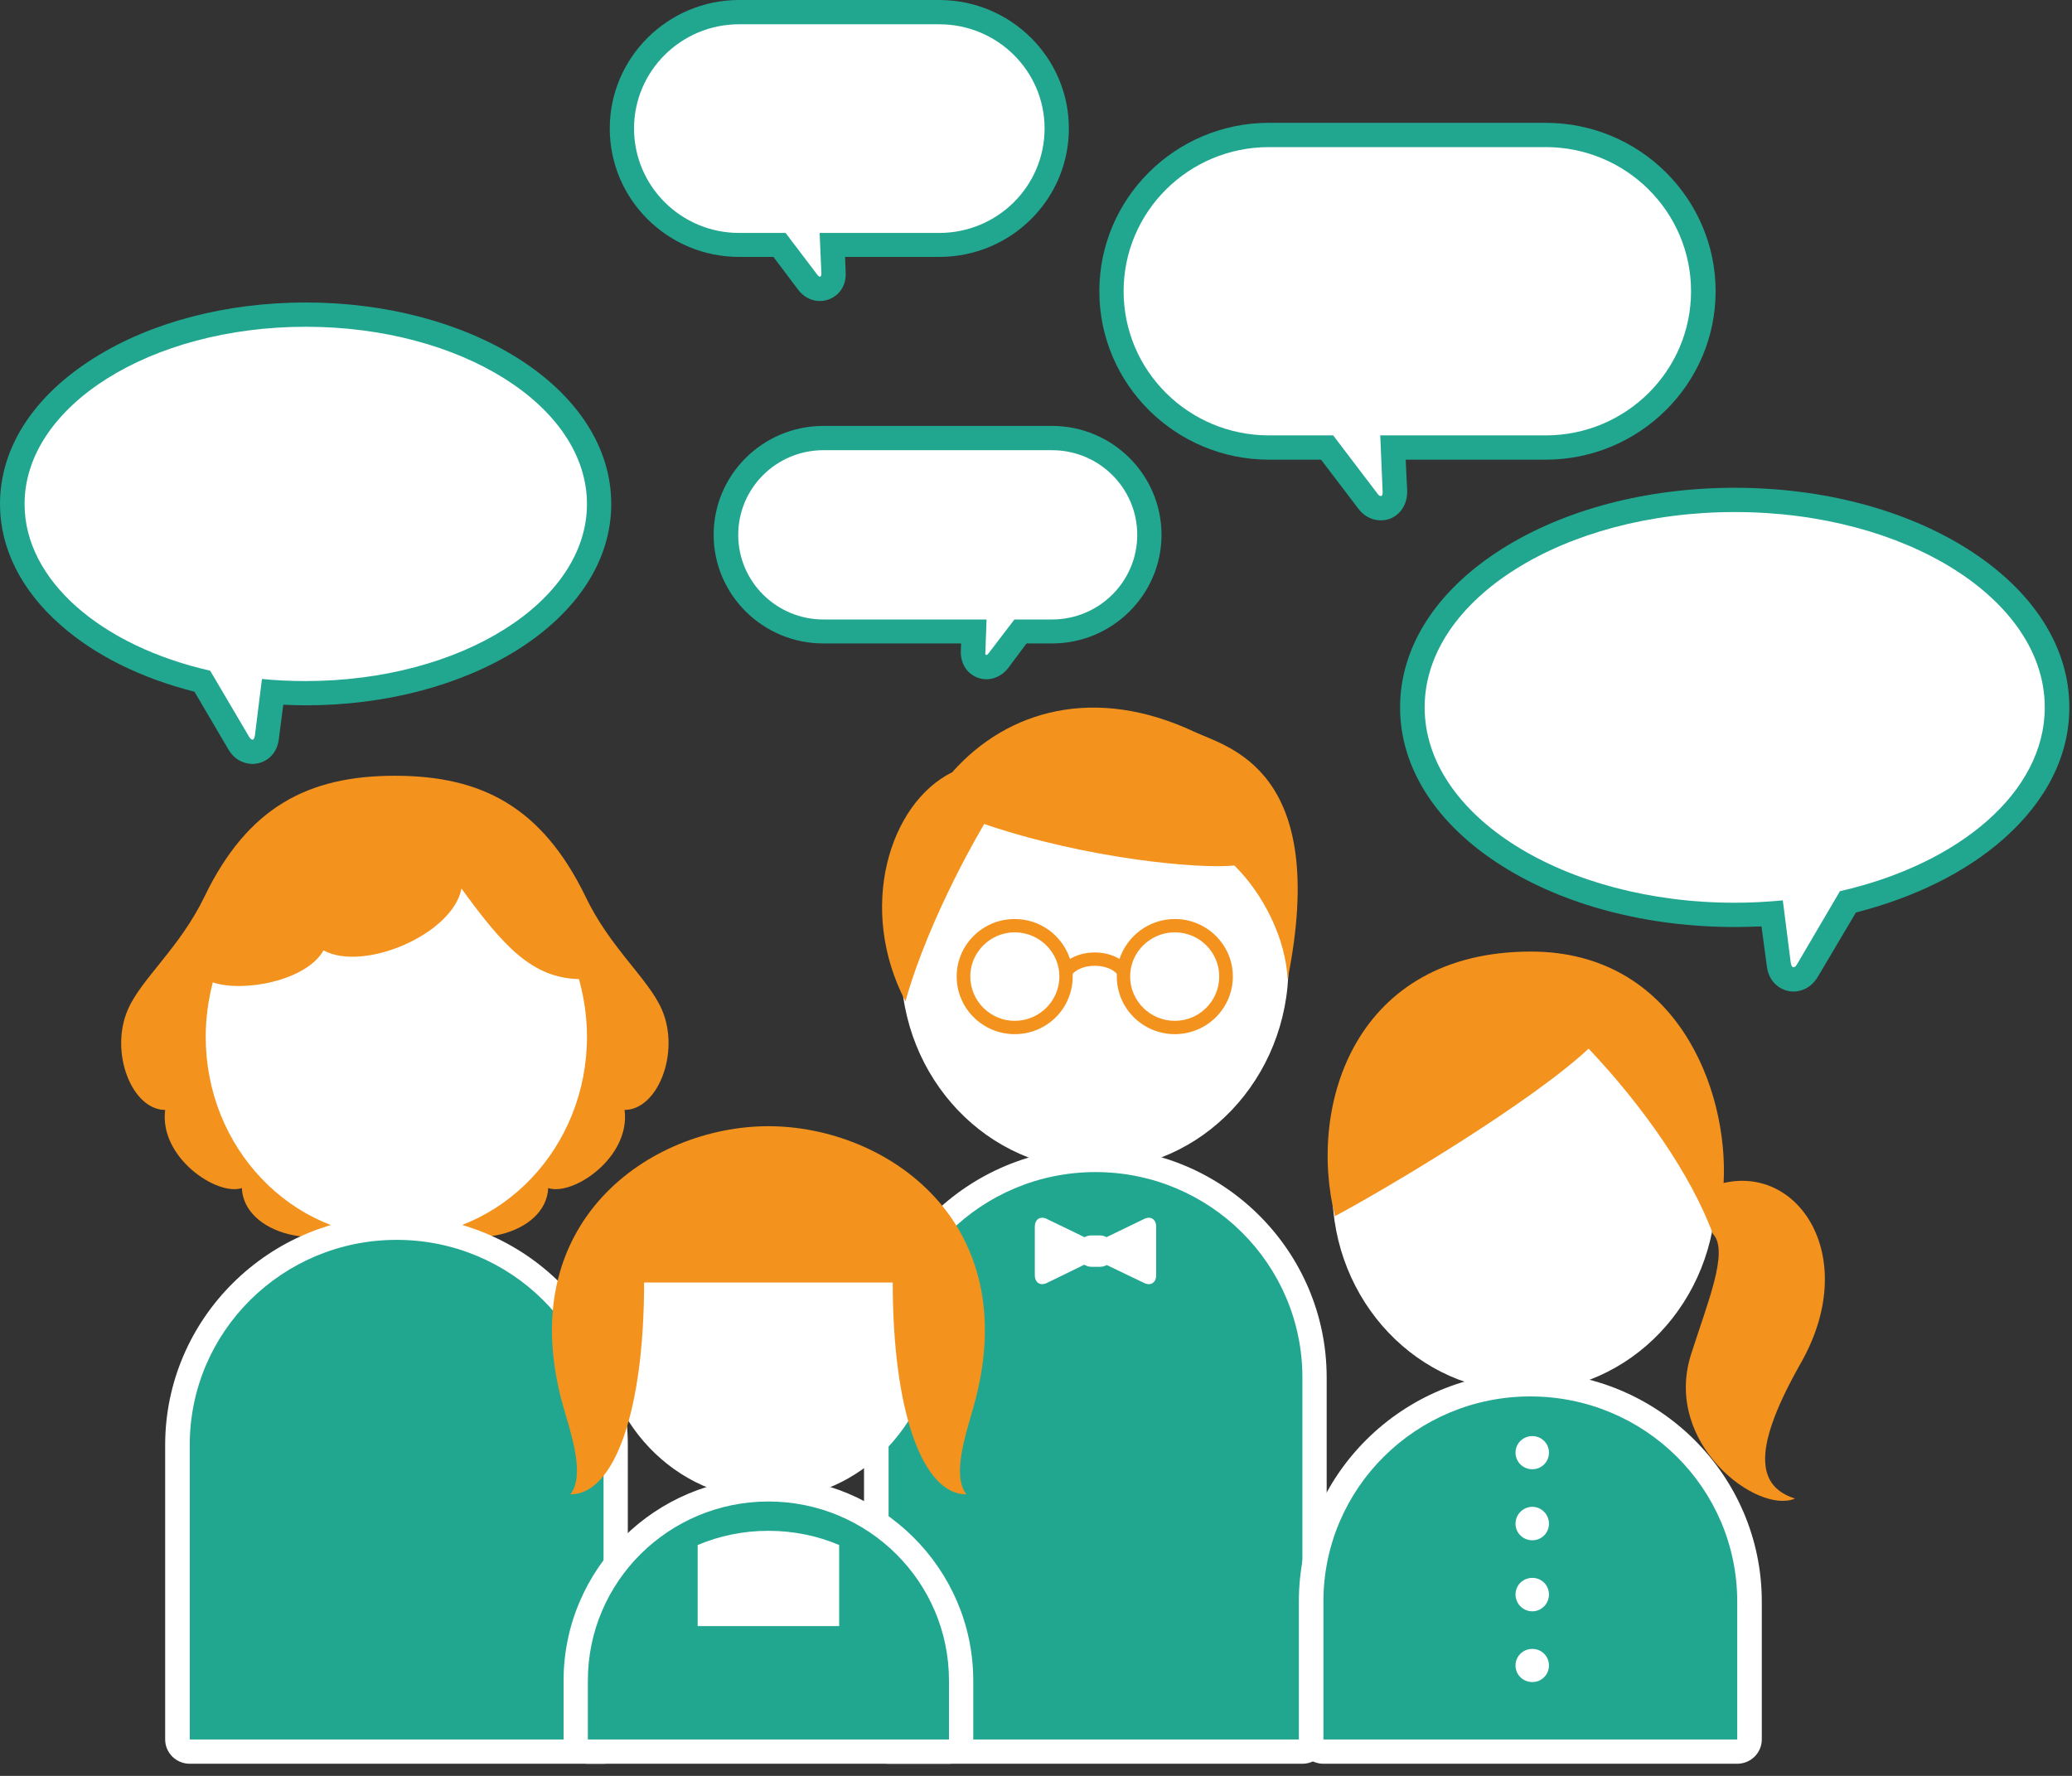 <?xml version="1.0" encoding="utf-8"?>
<!-- Generator: Avocode 0.4.0 - http://avocode.com -->
<svg height="60" width="70" xmlns:xlink="http://www.w3.org/1999/xlink" xmlns="http://www.w3.org/2000/svg" viewBox="0 0 70 60">
    <rect x="0" y="0" width="70" height="60" fill="#333333" stroke="none"/>
    <path fill="#ffffff" fill-rule="evenodd" d="M 33.32 22.54 C 33.2 22.54 33.09 22.49 33.01 22.4 C 32.94 22.34 32.87 22.22 32.87 22.02 L 32.9 21.33 L 27.82 21.33 C 26 21.33 24.52 19.87 24.52 18.07 C 24.52 16.27 26 14.8 27.82 14.8 L 35.54 14.8 C 37.35 14.8 38.83 16.27 38.83 18.07 C 38.83 19.87 37.35 21.33 35.54 21.33 L 34.47 21.33 L 33.73 22.32 C 33.59 22.5 33.43 22.54 33.32 22.54" />
    <path fill="#21a790" fill-rule="evenodd" d="M 35.54 14.39 L 27.82 14.39 C 25.77 14.39 24.11 16.04 24.11 18.07 C 24.11 20.09 25.77 21.74 27.82 21.74 L 32.47 21.74 L 32.46 22 C 32.45 22.34 32.59 22.56 32.71 22.69 C 32.87 22.85 33.09 22.95 33.32 22.95 C 33.49 22.95 33.8 22.9 34.06 22.57 L 34.68 21.74 L 35.54 21.74 C 37.58 21.74 39.24 20.09 39.24 18.07 C 39.24 16.04 37.58 14.39 35.54 14.39 M 35.54 15.21 C 37.13 15.21 38.42 16.49 38.42 18.07 C 38.42 19.65 37.13 20.93 35.54 20.93 L 34.27 20.93 L 33.4 22.07 C 33.37 22.11 33.34 22.13 33.32 22.13 C 33.3 22.13 33.28 22.1 33.29 22.04 L 33.33 20.93 L 27.82 20.93 C 26.23 20.93 24.94 19.65 24.94 18.07 C 24.94 16.49 26.23 15.21 27.82 15.21 L 35.54 15.21" />
    <path fill="#ffffff" fill-rule="evenodd" d="M 46.65 17.17 C 46.53 17.17 46.36 17.13 46.2 16.92 L 44.84 15.12 L 42.87 15.12 C 39.94 15.12 37.55 12.75 37.55 9.84 C 37.55 6.93 39.94 4.56 42.87 4.56 L 52.22 4.56 C 55.16 4.56 57.54 6.93 57.54 9.84 C 57.54 12.75 55.16 15.12 52.22 15.12 L 47.06 15.12 L 47.12 16.59 C 47.13 16.77 47.08 16.92 46.98 17.03 C 46.89 17.12 46.77 17.17 46.65 17.17" />
    <path fill="#21a790" fill-rule="evenodd" d="M 52.22 4.15 L 42.87 4.15 C 39.71 4.15 37.14 6.7 37.14 9.84 C 37.14 12.98 39.71 15.53 42.87 15.53 L 44.63 15.53 L 45.87 17.16 C 46.14 17.53 46.47 17.58 46.65 17.58 C 46.89 17.58 47.11 17.49 47.28 17.31 C 47.4 17.18 47.55 16.95 47.54 16.57 L 47.49 15.53 L 52.22 15.53 C 55.38 15.53 57.96 12.98 57.96 9.84 C 57.96 6.7 55.38 4.15 52.22 4.15 M 52.22 4.97 C 54.93 4.97 57.13 7.15 57.13 9.84 C 57.13 12.53 54.93 14.71 52.22 14.71 L 46.63 14.71 L 46.71 16.6 C 46.72 16.71 46.69 16.76 46.65 16.76 C 46.61 16.76 46.57 16.73 46.53 16.67 L 45.04 14.71 L 42.87 14.71 C 40.16 14.71 37.96 12.53 37.96 9.84 C 37.96 7.15 40.16 4.97 42.87 4.97 L 52.22 4.97" />
    <path fill="#ffffff" fill-rule="evenodd" d="M 27.7 9.76 C 27.59 9.76 27.43 9.72 27.29 9.53 L 26.34 8.27 L 24.97 8.27 C 22.79 8.27 21.01 6.51 21.01 4.34 C 21.01 2.17 22.79 0.41 24.97 0.41 L 31.73 0.41 C 33.92 0.41 35.7 2.17 35.7 4.34 C 35.7 6.51 33.92 8.27 31.73 8.27 L 28.12 8.27 L 28.16 9.22 C 28.17 9.39 28.12 9.52 28.02 9.62 C 27.94 9.71 27.83 9.76 27.7 9.76" />
    <path fill="#21a790" fill-rule="evenodd" d="M 31.73 0 L 24.97 0 C 22.56 0 20.6 1.95 20.6 4.34 C 20.6 6.74 22.56 8.68 24.97 8.68 L 26.13 8.68 L 26.95 9.77 C 27.21 10.12 27.53 10.17 27.7 10.17 C 27.94 10.17 28.16 10.07 28.32 9.91 C 28.45 9.78 28.59 9.55 28.57 9.2 L 28.55 8.68 L 31.73 8.68 C 34.15 8.68 36.11 6.74 36.11 4.34 C 36.11 1.95 34.15 0 31.73 0 M 31.73 0.82 C 33.7 0.82 35.29 2.4 35.29 4.34 C 35.29 6.29 33.7 7.87 31.73 7.87 L 27.69 7.87 L 27.75 9.24 C 27.75 9.31 27.73 9.35 27.7 9.35 C 27.68 9.35 27.65 9.33 27.61 9.28 L 26.54 7.87 L 24.97 7.87 C 23.01 7.87 21.42 6.29 21.42 4.34 C 21.42 2.4 23.01 0.82 24.97 0.82 L 31.73 0.82" />
    <path fill="#ffffff" fill-rule="evenodd" d="M 60.59 33.09 C 60.39 33.09 60.14 32.96 60.1 32.59 L 59.87 30.86 C 59.45 30.9 59.03 30.91 58.61 30.91 C 52.6 30.91 47.72 27.77 47.72 23.9 C 47.72 20.03 52.6 16.89 58.61 16.89 C 64.61 16.89 69.5 20.03 69.5 23.9 C 69.5 26.83 66.66 29.45 62.43 30.47 L 61.06 32.79 C 60.91 33.05 60.7 33.09 60.59 33.09 L 60.59 33.09 Z M 60.59 33.09" />
    <path fill="#21a790" fill-rule="evenodd" d="M 58.61 16.48 C 55.65 16.48 52.86 17.21 50.75 18.54 C 48.53 19.94 47.3 21.85 47.3 23.9 C 47.3 25.95 48.53 27.86 50.75 29.26 C 52.86 30.59 55.65 31.32 58.61 31.32 C 58.91 31.32 59.21 31.31 59.51 31.3 L 59.69 32.64 C 59.76 33.23 60.21 33.5 60.59 33.5 C 60.75 33.5 61.15 33.45 61.42 32.99 L 62.7 30.83 C 64.69 30.32 66.41 29.47 67.68 28.35 C 69.14 27.06 69.91 25.53 69.91 23.9 C 69.91 21.85 68.68 19.94 66.46 18.54 C 64.35 17.21 61.56 16.48 58.61 16.48 M 58.61 17.3 C 64.39 17.3 69.08 20.25 69.08 23.9 C 69.08 26.76 66.2 29.19 62.16 30.11 L 60.71 32.58 C 60.67 32.65 60.63 32.68 60.59 32.68 C 60.55 32.68 60.52 32.64 60.5 32.54 L 60.23 30.42 C 59.7 30.47 59.16 30.5 58.61 30.5 C 52.82 30.5 48.13 27.55 48.13 23.9 C 48.13 20.25 52.82 17.3 58.61 17.3" />
    <path fill="#ffffff" fill-rule="evenodd" d="M 8.53 25.4 C 8.42 25.4 8.22 25.36 8.07 25.1 L 6.84 23.02 C 2.99 22.09 0.41 19.7 0.41 17.03 C 0.41 13.5 4.86 10.63 10.33 10.63 C 15.79 10.63 20.24 13.5 20.24 17.03 C 20.24 20.55 15.79 23.42 10.33 23.42 C 9.96 23.42 9.58 23.41 9.21 23.38 L 9.02 24.91 C 8.97 25.25 8.74 25.4 8.53 25.4" />
    <path fill="#21a790" fill-rule="evenodd" d="M 10.33 10.22 C 7.63 10.22 5.09 10.89 3.17 12.1 C 1.12 13.39 0 15.14 0 17.03 C 0 18.52 0.71 19.94 2.04 21.11 C 3.2 22.14 4.76 22.91 6.57 23.37 L 7.71 25.31 C 7.97 25.76 8.37 25.81 8.53 25.81 C 8.91 25.81 9.35 25.55 9.42 24.97 L 9.57 23.81 C 9.82 23.82 10.08 23.83 10.33 23.83 C 13.02 23.83 15.56 23.16 17.49 21.95 C 19.53 20.66 20.65 18.91 20.65 17.03 C 20.65 15.14 19.53 13.39 17.49 12.1 C 15.56 10.89 13.02 10.22 10.33 10.22 M 10.33 11.04 C 15.58 11.04 19.83 13.72 19.83 17.03 C 19.83 20.33 15.58 23.01 10.33 23.01 C 9.83 23.01 9.33 22.99 8.85 22.94 L 8.61 24.86 C 8.59 24.95 8.57 24.99 8.53 24.99 C 8.5 24.99 8.46 24.96 8.42 24.9 L 7.1 22.66 C 3.44 21.83 0.83 19.62 0.83 17.03 C 0.83 13.72 5.08 11.04 10.33 11.04" />
    <path fill="#21a790" fill-rule="evenodd" d="M 30.02 59.18 C 29.79 59.18 29.6 59 29.6 58.77 L 29.6 46.54 C 29.6 42.49 32.93 39.19 37.01 39.19 C 41.09 39.19 44.41 42.49 44.41 46.54 L 44.41 58.77 C 44.41 59 44.23 59.18 44 59.18 L 30.02 59.18 Z M 30.02 59.18" />
    <path fill="none" fill-rule="evenodd" d="M 29.19 59.59 L 44.82 59.59 L 44.82 38.78 L 29.19 38.78 L 29.19 59.59 L 29.19 59.59 Z M 29.19 59.59" />
    <path fill="#ffffff" fill-rule="evenodd" d="M 37.01 38.78 C 32.7 38.78 29.19 42.26 29.19 46.54 L 29.19 58.77 C 29.19 59.22 29.56 59.59 30.02 59.59 L 44 59.59 C 44.46 59.59 44.82 59.22 44.82 58.77 L 44.82 46.54 C 44.82 42.26 41.32 38.78 37.01 38.78 M 37.01 39.6 C 40.87 39.6 44 42.71 44 46.54 L 44 58.77 L 30.02 58.77 L 30.02 46.54 C 30.02 42.71 33.15 39.6 37.01 39.6" />
    <path fill="#ffffff" fill-rule="evenodd" d="M 43.53 32.64 C 43.53 36.44 40.6 39.52 36.99 39.52 C 33.37 39.52 30.44 36.44 30.44 32.64 C 30.44 28.84 33.37 25.76 36.99 25.76 C 40.6 25.76 43.53 28.84 43.53 32.64" />
    <path fill="#f4921e" fill-rule="evenodd" d="M 30.59 33.83 C 31.41 30.9 33.25 27.84 33.25 27.84 C 36.71 29.02 40.56 29.37 41.7 29.24 C 42.67 30.19 43.44 31.71 43.5 33.09 C 44.93 25.98 41.47 25.25 40.34 24.72 C 37.01 23.16 34.05 23.97 32.17 26.09 C 30.03 27.15 28.96 30.71 30.59 33.83" />
    <path fill="#f4921e" fill-rule="evenodd" d="M 39.69 34.49 C 38.86 34.49 38.18 33.82 38.18 32.99 C 38.18 32.17 38.86 31.5 39.69 31.5 C 40.52 31.5 41.19 32.17 41.19 32.99 C 41.19 33.82 40.52 34.49 39.69 34.49 M 34.28 34.49 C 33.46 34.49 32.78 33.82 32.78 32.99 C 32.78 32.17 33.46 31.5 34.28 31.5 C 35.11 31.5 35.79 32.17 35.79 32.99 C 35.79 33.82 35.11 34.49 34.28 34.49 M 39.69 31.05 C 38.82 31.05 38.08 31.62 37.82 32.4 C 37.61 32.27 37.32 32.18 36.99 32.18 C 36.65 32.18 36.36 32.27 36.15 32.4 C 35.89 31.62 35.16 31.05 34.28 31.05 C 33.2 31.05 32.32 31.92 32.32 32.99 C 32.32 34.07 33.2 34.94 34.28 34.94 C 35.37 34.94 36.24 34.07 36.24 32.99 C 36.24 32.96 36.24 32.93 36.24 32.9 C 36.33 32.79 36.59 32.63 36.99 32.63 C 37.38 32.63 37.64 32.79 37.73 32.9 C 37.73 32.93 37.73 32.96 37.73 32.99 C 37.73 34.07 38.61 34.94 39.69 34.94 C 40.77 34.94 41.65 34.07 41.65 32.99 C 41.65 31.92 40.77 31.05 39.69 31.05" />
    <path fill="#ffffff" fill-rule="evenodd" d="M 38.64 41.19 L 37.38 41.8 C 37.31 41.76 37.24 41.74 37.16 41.74 L 36.87 41.74 C 36.79 41.74 36.71 41.76 36.64 41.8 L 35.38 41.19 C 35.15 41.07 34.96 41.19 34.96 41.45 L 34.96 43.08 C 34.96 43.34 35.15 43.46 35.38 43.34 L 36.63 42.73 C 36.7 42.77 36.78 42.8 36.87 42.8 L 37.16 42.8 C 37.25 42.8 37.32 42.78 37.39 42.74 L 38.64 43.34 C 38.87 43.46 39.06 43.34 39.06 43.08 L 39.06 41.45 C 39.06 41.19 38.87 41.07 38.64 41.19" />
    <path fill="#f4921e" fill-rule="evenodd" d="M 22.36 34.11 C 21.91 33.07 20.61 32.03 19.78 30.29 C 18.31 27.27 16.28 26.21 13.34 26.21 C 10.41 26.21 8.37 27.27 6.91 30.29 C 6.07 32.03 4.77 33.07 4.32 34.11 C 3.69 35.56 4.46 37.5 5.58 37.5 C 5.37 39.1 7.33 40.42 8.17 40.14 C 8.24 41.73 10.97 42.36 12.22 41.18 L 14.46 41.18 C 15.72 42.36 18.45 41.73 18.52 40.14 C 19.36 40.42 21.31 39.1 21.1 37.5 C 22.22 37.5 22.99 35.56 22.36 34.11" />
    <path fill="#21a790" fill-rule="evenodd" d="M 6.41 59.18 C 6.18 59.18 5.99 59 5.99 58.77 L 5.99 48.82 C 5.99 44.77 9.31 41.48 13.4 41.48 C 17.48 41.48 20.8 44.77 20.8 48.82 L 20.8 58.77 C 20.8 59 20.62 59.18 20.39 59.18 L 6.41 59.18 Z M 6.41 59.18" />
    <path fill="#ffffff" fill-rule="evenodd" d="M 13.4 41.07 C 9.09 41.07 5.58 44.55 5.58 48.82 L 5.58 58.77 C 5.58 59.22 5.95 59.59 6.41 59.59 L 20.39 59.59 C 20.84 59.59 21.21 59.22 21.21 58.77 L 21.21 48.82 C 21.21 44.55 17.71 41.07 13.4 41.07 M 13.4 41.89 C 17.26 41.89 20.39 44.99 20.39 48.82 L 20.39 58.77 L 6.41 58.77 L 6.41 48.82 C 6.41 44.99 9.54 41.89 13.4 41.89" />
    <path fill="#ffffff" fill-rule="evenodd" d="M 15.59 30.02 C 15.3 31.56 12.29 32.85 10.93 32.11 C 10.35 33.14 8.21 33.54 7.19 33.19 C 7.04 33.77 6.95 34.39 6.95 35.03 C 6.95 38.77 9.83 41.8 13.39 41.8 C 16.95 41.8 19.83 38.77 19.83 35.03 C 19.83 34.35 19.73 33.7 19.56 33.08 C 17.97 33.04 17 31.96 15.59 30.02" />
    <path fill="#21a790" fill-rule="evenodd" d="M 44.71 59.18 C 44.48 59.18 44.3 59 44.3 58.77 L 44.3 54.11 C 44.3 50.06 47.62 46.77 51.7 46.77 C 55.78 46.77 59.1 50.06 59.1 54.11 L 59.1 58.77 C 59.1 59 58.92 59.18 58.69 59.18 L 44.71 59.18 Z M 44.71 59.18" />
    <path fill="#ffffff" fill-rule="evenodd" d="M 51.7 46.36 C 47.39 46.36 43.88 49.83 43.88 54.11 L 43.88 58.77 C 43.88 59.22 44.25 59.59 44.71 59.59 L 58.69 59.59 C 59.15 59.59 59.52 59.22 59.52 58.77 L 59.52 54.11 C 59.52 49.83 56.01 46.36 51.7 46.36 M 51.7 47.18 C 55.56 47.18 58.69 50.28 58.69 54.11 L 58.69 58.77 L 44.71 58.77 L 44.71 54.11 C 44.71 50.28 47.84 47.18 51.7 47.18" />
    <path fill="#ffffff" fill-rule="evenodd" d="M 57.98 40.2 C 57.98 43.97 55.08 47.02 51.5 47.02 C 47.91 47.02 45.01 43.97 45.01 40.2 C 45.01 36.43 47.91 33.37 51.5 33.37 C 55.08 33.37 57.98 36.43 57.98 40.2" />
    <path fill="#f4921e" fill-rule="evenodd" d="M 51.72 32.15 C 56.62 32.15 58.4 36.79 58.23 39.97 C 58.24 39.97 58.25 39.96 58.27 39.96 C 60.82 39.4 62.84 42.53 60.84 46.05 C 59.27 48.82 59.26 50.19 60.64 50.63 C 59.39 51.18 56.17 48.78 57.13 45.76 C 57.69 44 58.41 42.29 57.88 41.7 C 57.88 41.71 57.88 41.71 57.88 41.72 C 57.13 39.68 55.48 37.34 53.67 35.43 C 51.68 37.28 46.84 40.16 45.1 41.09 C 44.16 37.31 45.8 32.15 51.72 32.15" />
    <path fill="#ffffff" fill-rule="evenodd" d="M 52.33 49.08 C 52.33 49.39 52.08 49.64 51.77 49.64 C 51.45 49.64 51.2 49.39 51.2 49.08 C 51.2 48.77 51.45 48.52 51.77 48.52 C 52.08 48.52 52.33 48.77 52.33 49.08" />
    <path fill="#ffffff" fill-rule="evenodd" d="M 52.33 51.48 C 52.33 51.79 52.08 52.04 51.77 52.04 C 51.45 52.04 51.2 51.79 51.2 51.48 C 51.2 51.17 51.45 50.91 51.77 50.91 C 52.08 50.91 52.33 51.17 52.33 51.48" />
    <path fill="#ffffff" fill-rule="evenodd" d="M 52.33 53.87 C 52.33 54.18 52.08 54.44 51.77 54.44 C 51.45 54.44 51.2 54.18 51.2 53.87 C 51.2 53.56 51.45 53.31 51.77 53.31 C 52.08 53.31 52.33 53.56 52.33 53.87" />
    <path fill="#ffffff" fill-rule="evenodd" d="M 52.33 56.27 C 52.33 56.58 52.08 56.83 51.77 56.83 C 51.45 56.83 51.2 56.58 51.2 56.27 C 51.2 55.96 51.45 55.71 51.77 55.71 C 52.08 55.71 52.33 55.96 52.33 56.27" />
    <path fill="#21a790" fill-rule="evenodd" d="M 19.86 59.18 C 19.64 59.18 19.45 59 19.45 58.77 L 19.45 56.78 C 19.45 53.22 22.37 50.33 25.96 50.33 C 29.55 50.33 32.47 53.22 32.47 56.78 L 32.47 58.77 C 32.47 59 32.28 59.18 32.06 59.18 L 19.86 59.18 Z M 19.86 59.18" />
    <path fill="none" fill-rule="evenodd" d="M 19.04 59.59 L 32.88 59.59 L 32.88 49.92 L 19.04 49.92 L 19.04 59.59 L 19.04 59.59 Z M 19.04 59.59" />
    <path fill="#ffffff" fill-rule="evenodd" d="M 25.96 49.92 C 22.14 49.92 19.04 53 19.04 56.78 L 19.04 58.77 C 19.04 59.22 19.41 59.59 19.86 59.59 L 32.06 59.59 C 32.51 59.59 32.88 59.22 32.88 58.77 L 32.88 56.78 C 32.88 53 29.78 49.92 25.96 49.92 M 25.96 50.73 C 29.33 50.73 32.06 53.44 32.06 56.78 L 32.06 58.77 L 19.86 58.77 L 19.86 56.78 C 19.86 53.44 22.59 50.73 25.96 50.73" />
    <path fill="#ffffff" fill-rule="evenodd" d="M 31.65 44.68 C 31.65 47.99 29.1 50.66 25.96 50.66 C 22.82 50.66 20.27 47.99 20.27 44.68 C 20.27 41.38 22.82 38.7 25.96 38.7 C 29.1 38.7 31.65 41.38 31.65 44.68" />
    <path fill="#f4921e" fill-rule="evenodd" d="M 25.96 38.05 C 21.97 38.05 17.28 41.29 19.02 47.49 C 19.31 48.5 19.77 49.84 19.27 50.49 C 20.76 50.49 21.76 47.67 21.76 43.33 L 30.16 43.33 C 30.16 47.67 31.16 50.49 32.65 50.49 C 32.15 49.84 32.62 48.5 32.9 47.49 C 34.64 41.29 29.95 38.05 25.96 38.05" />
    <path fill="#ffffff" fill-rule="evenodd" d="M 28.35 52.2 C 27.62 51.89 26.81 51.72 25.96 51.72 C 25.11 51.72 24.3 51.89 23.57 52.2 L 23.57 54.94 L 28.35 54.94 L 28.35 52.2 Z M 28.35 52.2" />
</svg>
